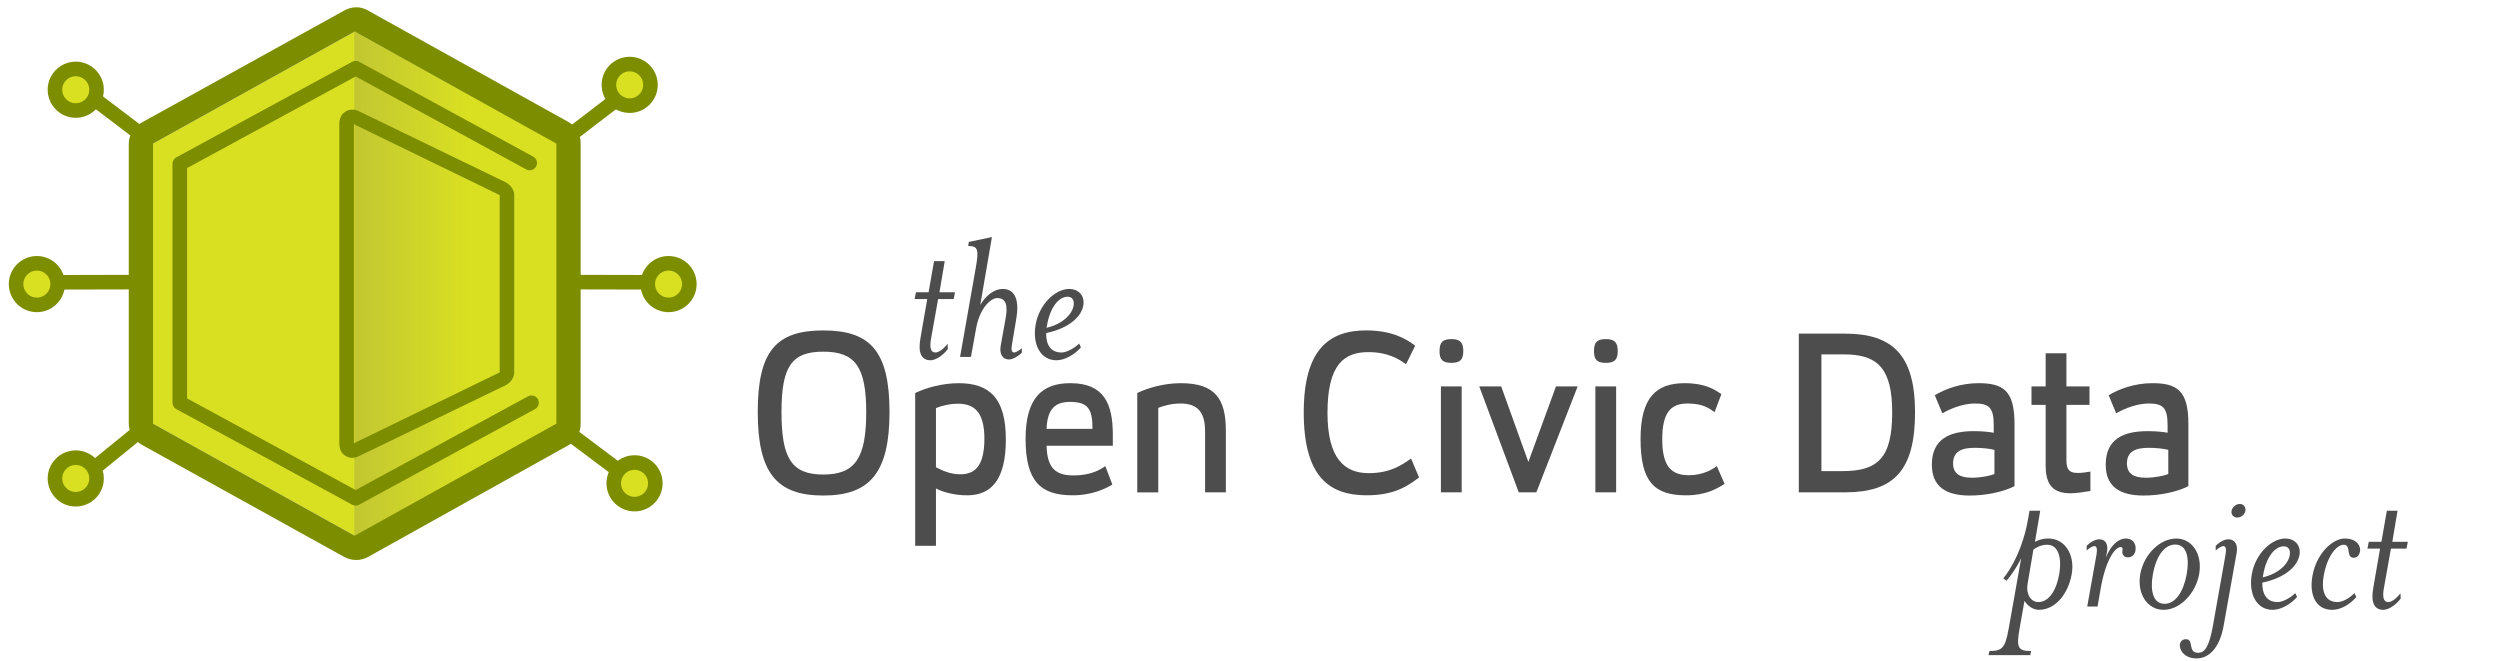 <?xml version="1.0" encoding="utf-8"?>
<!-- Generator: Adobe Illustrator 16.2.1, SVG Export Plug-In . SVG Version: 6.00 Build 0)  -->
<!DOCTYPE svg PUBLIC "-//W3C//DTD SVG 1.1//EN" "http://www.w3.org/Graphics/SVG/1.1/DTD/svg11.dtd">
<svg version="1.1" id="Layer_1" xmlns="http://www.w3.org/2000/svg" xmlns:xlink="http://www.w3.org/1999/xlink" x="0px" y="0px"
	 width="514.5px" height="136px" viewBox="29.5 30.5 514.5 136" enable-background="new 29.5 30.5 514.5 136" xml:space="preserve">
<g>
	<g>
		<polygon fill="#D9E021" points="144,117.689 102.5,140.744 61,117.689 61,60.055 102.5,37 144,60.055 		"/>
	</g>
	<g>
		
			<linearGradient id="SVGID_1_" gradientUnits="userSpaceOnUse" x1="294.417" y1="498.144" x2="336.417" y2="498.144" gradientTransform="matrix(1 0 0 1 -192 -409)">
			<stop  offset="0" style="stop-color:#C2C732"/>
			<stop  offset="0.555" style="stop-color:#D9E021"/>
		</linearGradient>
		<polygon fill="url(#SVGID_1_)" points="144.417,118.124 102.417,141.311 102.417,36.977 144.417,60.162 		"/>
	</g>
	<g>
		<path fill="#7D8D00" d="M102.5,37L144,60.055v57.634l-41.5,23.056L61,117.689V60.055L102.5,37 M102.839,32
			c-0.836,0-1.672,0.209-2.427,0.628L58.727,55.683C57.139,56.564,56,58.238,56,60.055v57.634c0,1.815,1.139,3.49,2.727,4.373
			l41.609,23.055c0.755,0.419,1.629,0.628,2.465,0.628c0.836,0,1.691-0.209,2.446-0.628l41.356-23.055
			c1.588-0.883,2.397-2.558,2.397-4.373V60.055c0-1.816-0.8-3.49-2.388-4.372l-41.439-23.055C104.418,32.209,103.675,32,102.839,32
			L102.839,32z"/>
	</g>
	<g>
		<path fill="#7D8D00" d="M102.333,56.06l30,14.593v36.48l-30,14.594V56.333 M101.895,53.06c-0.554,0-0.888,0.153-1.373,0.457
			c-0.876,0.548-1.189,1.509-1.189,2.543v65.667c0,1.032,0.313,1.994,1.189,2.543c0.484,0.305,0.928,0.457,1.482,0.457
			c0.447,0,0.841-0.101,1.256-0.303l30.218-14.593c1.033-0.501,1.854-1.55,1.854-2.698v-36.48c0-1.148-0.849-2.197-1.882-2.698
			l-30.149-14.593C102.887,53.159,102.342,53.06,101.895,53.06L101.895,53.06z"/>
	</g>
	
		<polyline fill="none" stroke="#7D8D00" stroke-width="3" stroke-linecap="round" stroke-linejoin="round" stroke-miterlimit="10" points="
		138.889,113.379 102.694,133.051 66.5,113.379 66.5,64.201 102.694,44.529 138.517,64.049 	"/>
	
		<line fill="none" stroke="#7D8D00" stroke-width="3" stroke-linecap="round" stroke-linejoin="round" stroke-miterlimit="10" x1="145.727" y1="59.168" x2="157.346" y2="50.269"/>
	<g>
		
			<line fill="none" stroke="#7D8D00" stroke-width="3" stroke-linecap="round" stroke-linejoin="round" stroke-miterlimit="10" x1="59.625" y1="59" x2="48.619" y2="50.644"/>
	</g>
	
		<line fill="none" stroke="#7D8D00" stroke-width="3" stroke-linecap="round" stroke-linejoin="round" stroke-miterlimit="10" x1="145.375" y1="118.75" x2="156.471" y2="127.068"/>
	<g>
		
			<line fill="none" stroke="#7D8D00" stroke-width="3" stroke-linecap="round" stroke-linejoin="round" stroke-miterlimit="10" x1="59" y1="118.625" x2="48.619" y2="127.068"/>
	</g>
	<g>
		
			<line fill="none" stroke="#7D8D00" stroke-width="3" stroke-linecap="round" stroke-linejoin="round" stroke-miterlimit="10" x1="58.927" y1="88.556" x2="42.274" y2="88.594"/>
		
			<path fill="#D9E021" stroke="#7D8D00" stroke-width="3" stroke-linecap="round" stroke-linejoin="round" stroke-miterlimit="10" d="
			M33.687,86.376c1.43-1.883,4.117-2.243,5.994-0.815c1.878,1.433,2.242,4.117,0.811,5.996c-1.432,1.881-4.117,2.242-5.996,0.813
			C32.619,90.934,32.254,88.253,33.687,86.376z"/>
		
			<path fill="#D9E021" stroke="#7D8D00" stroke-width="3" stroke-linecap="round" stroke-linejoin="round" stroke-miterlimit="10" d="
			M41.687,46.376c1.43-1.883,4.117-2.243,5.994-0.815c1.878,1.433,2.242,4.117,0.811,5.996c-1.432,1.881-4.117,2.242-5.996,0.813
			C40.619,50.934,40.254,48.253,41.687,46.376z"/>
		
			<path fill="#D9E021" stroke="#7D8D00" stroke-width="3" stroke-linecap="round" stroke-linejoin="round" stroke-miterlimit="10" d="
			M155.687,45.376c1.43-1.883,4.117-2.243,5.994-0.815c1.878,1.433,2.242,4.117,0.811,5.996c-1.432,1.881-4.117,2.242-5.996,0.813
			C154.619,49.934,154.254,47.253,155.687,45.376z"/>
		
			<path fill="#D9E021" stroke="#7D8D00" stroke-width="3" stroke-linecap="round" stroke-linejoin="round" stroke-miterlimit="10" d="
			M163.687,86.376c1.43-1.883,4.117-2.243,5.994-0.815c1.878,1.433,2.242,4.117,0.811,5.996c-1.432,1.881-4.117,2.242-5.996,0.813
			C162.619,90.934,162.254,88.253,163.687,86.376z"/>
		
			<path fill="#D9E021" stroke="#7D8D00" stroke-width="3" stroke-linecap="round" stroke-linejoin="round" stroke-miterlimit="10" d="
			M156.687,127.376c1.43-1.883,4.117-2.243,5.994-0.815c1.878,1.435,2.242,4.117,0.811,5.996c-1.432,1.881-4.117,2.242-5.996,0.813
			C155.619,131.934,155.254,129.253,156.687,127.376z"/>
		
			<path fill="#D9E021" stroke="#7D8D00" stroke-width="3" stroke-linecap="round" stroke-linejoin="round" stroke-miterlimit="10" d="
			M41.687,126.376c1.43-1.883,4.117-2.243,5.994-0.815c1.878,1.435,2.242,4.117,0.811,5.996c-1.432,1.881-4.117,2.242-5.996,0.813
			C40.619,130.934,40.254,128.253,41.687,126.376z"/>
	</g>
	<g>
		
			<line fill="none" stroke="#7D8D00" stroke-width="3" stroke-linecap="round" stroke-linejoin="round" stroke-miterlimit="10" x1="146.137" y1="88.556" x2="162.79" y2="88.594"/>
	</g>
	<g>
		<path fill="#4D4D4D" d="M221.123,100.123c-0.36,1.92-0.08,2.92,0.88,2.92c0.52,0,1.4-0.398,2.52-1.8l0.04,1.08
			c-1.16,1.56-2.679,2.319-3.559,2.319c-1.8,0-2.64-1.399-2.08-4.521l1.399-8.078h-2.6l0.28-1.399h2.6l1.12-6.399h2.2l-1.08,6.399
			h3.2l-0.28,1.399h-3.2L221.123,100.123z"/>
		<path fill="#4D4D4D" d="M228.761,81.127l0.12-0.84l4.759-1l-2.399,13.958c1.16-1.96,2.879-3.28,4.599-3.28
			c2.72,0,3.399,2.56,2.84,5.959l-0.92,5.479c-0.16,0.92-0.12,1.64,0.44,1.64c0.44,0,1.28-0.6,1.6-0.88v0.92
			c-0.8,0.8-1.919,1.399-2.64,1.399c-1.4,0-2-1.199-1.72-2.799l1-5.562c0.48-2.6,0.2-4.279-1.72-4.279c-1.28,0-3.56,2-4.319,6.159
			l-1.08,5.959h-2.24l3.199-18.157C231.001,81.807,230.761,81.127,228.761,81.127z"/>
		<path fill="#4D4D4D" d="M247.957,103.043c1,0,2.56-0.8,3.639-1.84l0.36,0.8c-1.32,1.479-3.32,2.64-5.04,2.64
			c-3.319,0-4.999-3.317-4.279-7.356c0.76-4.239,4.08-7.319,6.879-7.319c2.12,0,3.28,1.561,2.919,3.439
			c-0.36,2.08-2.679,4.6-7.639,5.64C244.757,101.483,245.757,103.043,247.957,103.043z M250.437,93.444
			c0.2-1.039-0.2-1.879-1.2-1.879c-1.84,0-3.6,2.159-4.239,5.759c-0.04,0.24-0.08,0.439-0.12,0.64
			C248.397,97.124,250.157,95.044,250.437,93.444z"/>
	</g>
	<g>
		<path fill="#4D4D4D" d="M447.174,135.607h2.2l-1.08,6.398c1-0.479,1.68-0.681,2.76-0.681c3.359,0,5.521,3.278,4.801,7.317
			c-0.682,4.039-3.359,7.358-6.721,7.358c-1.239,0-2.357-0.8-2.999-1.84l-1,5.68c-0.72,3.999-0.318,4.64,2.359,4.64l-0.16,0.84
			h-8.599l0.2-0.84c2.64,0,3.238-0.641,3.959-4.64l2.56-14.438c-0.88,1.762-1.879,3.279-3,4.601l-0.68-0.479
			c1.68-1.961,4.079-6.358,5.079-12.078L447.174,135.607z M450.814,142.607c-1.28,0-2.24,0.56-2.842,1l-1.198,7.078
			c-0.36,2.16,0.72,3.719,2.198,3.719c2.28,0,3.761-2.56,4.319-5.758C453.851,145.447,453.173,142.607,450.814,142.607z"/>
		<path fill="#4D4D4D" d="M466.97,141.327c1.8,0,2.2,1.479,2,2.521c-0.08,0.521-0.52,1.359-1.6,1.359c-0.72,0-1.2-0.6-1.08-1.28
			c0.08-0.56,0.04-0.84-0.36-0.84c-1.16,0-3.08,2.681-4.079,8.358l-0.68,3.88h-2.12l1.92-10.759c0.16-0.959,0.08-1.681-0.438-1.681
			c-0.48,0-1.32,0.601-1.602,0.921v-0.959c0.762-0.802,1.839-1.361,2.602-1.361c1.397,0,1.879,1.16,1.56,2.761l-0.2,1
			C463.891,142.729,465.45,141.327,466.97,141.327z"/>
		<path fill="#4D4D4D" d="M474.768,156.005c-3.357,0-5.519-3.319-4.799-7.358c0.722-4.039,4.04-7.317,7.399-7.317
			c3.317,0,5.438,3.278,4.719,7.317S478.087,156.005,474.768,156.005z M477.167,142.566c-2.4,0-4,2.721-4.6,6.08
			c-0.602,3.357,0,6.119,2.398,6.119c2.399,0,3.959-2.762,4.561-6.119C480.126,145.287,479.527,142.566,477.167,142.566z"/>
		<path fill="#4D4D4D" d="M481.526,166.003c-2.479,0-3.602-1.759-3.399-2.959c0.12-0.56,0.562-1,1.24-1c1.72,0,0.28,2.8,2.52,2.8
			c1.28,0,2.24-1.08,3.04-5.6l2.602-14.678c0.16-0.959,0.08-1.68-0.44-1.68c-0.479,0-1.32,0.6-1.6,0.92v-0.959
			c0.76-0.802,1.839-1.361,2.6-1.361c1.399,0,2,1.16,1.719,2.761l-2.679,14.997C486.285,164.004,484.005,166.003,481.526,166.003z
			 M489.924,137.008c-0.76,0-1.32-0.6-1.16-1.398c0.12-0.76,0.92-1.398,1.682-1.398c0.76,0,1.278,0.641,1.158,1.398
			C491.484,136.408,490.724,137.008,489.924,137.008z"/>
		<path fill="#4D4D4D" d="M498.242,154.404c1,0,2.56-0.799,3.639-1.84l0.36,0.801c-1.32,1.48-3.32,2.64-5.04,2.64
			c-3.319,0-4.999-3.319-4.279-7.358c0.76-4.237,4.08-7.317,6.879-7.317c2.12,0,3.28,1.562,2.919,3.438
			c-0.358,2.08-2.679,4.601-7.639,5.641C495.042,152.846,496.042,154.404,498.242,154.404z M500.722,144.807
			c0.2-1.039-0.2-1.879-1.2-1.879c-1.84,0-3.6,2.159-4.237,5.76c-0.04,0.238-0.08,0.438-0.12,0.641
			C498.682,148.486,500.442,146.406,500.722,144.807z"/>
		<path fill="#4D4D4D" d="M509.439,156.005c-3.279,0-4.761-2.999-4.039-6.999c0.84-4.719,4.237-7.679,6.639-7.679
			c2.64,0,3.319,1.68,3.16,2.64c-0.12,0.641-0.48,1.32-1.32,1.32c-1.64,0-0.439-2.68-2.04-2.68c-1.359,0-3.359,2.119-4.119,6.396
			c-0.56,3.24,0.32,5.398,2.8,5.398c0.959,0,2.319-0.6,3.521-1.84l0.4,0.801C512.999,155.005,511.159,156.005,509.439,156.005z"/>
		<path fill="#4D4D4D" d="M520.117,151.486c-0.36,1.918-0.08,2.918,0.88,2.918c0.52,0,1.4-0.398,2.52-1.799l0.04,1.08
			c-1.158,1.56-2.679,2.317-3.559,2.317c-1.8,0-2.64-1.397-2.08-4.521l1.399-8.078h-2.602l0.28-1.398h2.6l1.12-6.398h2.2
			l-1.08,6.398h3.2l-0.28,1.398h-3.2L520.117,151.486z"/>
	</g>
	<g>
		<path fill="#4D4D4D" d="M212.561,115.279c0,12.455-3.995,17.201-13.629,17.201c-9.682,0-13.488-4.746-13.488-17.201
			c0-12.547,3.807-16.777,13.488-16.777C208.566,98.502,212.561,102.732,212.561,115.279z M190.332,115.327
			c0,9.493,2.068,12.83,8.601,12.83c6.533,0,8.835-3.337,8.835-12.83c0-9.399-2.303-12.454-8.835-12.454
			C192.401,102.873,190.332,105.928,190.332,115.327z"/>
		<path fill="#4D4D4D" d="M236.503,120.92c0,8.412-3.055,11.516-7.99,11.516c-2.772,0-5.169-0.752-6.392-1.41v11.795h-4.276v-31.438
			c2.303-1.128,5.733-2.021,8.929-2.021C233.167,109.357,236.503,112.461,236.503,120.92z M222.122,114.48v12.172
			c1.41,0.752,3.008,1.457,5.029,1.457c3.008,0,4.935-1.738,4.935-7.33c0-5.5-2.115-7.191-5.405-7.191
			C224.848,113.588,223.297,114.012,222.122,114.48z"/>
		<path fill="#4D4D4D" d="M258.519,119.98v2.256H244.89c0.094,4.84,2.115,6.109,5.545,6.109c3.619,0,5.687-1.271,6.533-1.929
			l1.457,3.808c-1.41,0.846-4.136,2.209-8.177,2.209c-6.58,0-9.682-2.867-9.682-11.607c0-8.46,3.431-11.469,9.211-11.469
			C256.686,109.357,258.519,113.541,258.519,119.98z M244.889,118.758h9.446c0-3.994-0.846-5.545-4.605-5.545
			C246.675,113.213,245.03,114.622,244.889,118.758z"/>
		<path fill="#4D4D4D" d="M281.782,119.182v12.644h-4.276v-12.55c0-3.899-1.504-5.732-5.029-5.732c-2.115,0-3.572,0.52-4.606,0.895
			v17.39h-4.323V111.38c2.115-1.034,5.499-2.021,8.929-2.021C279.621,109.357,281.782,112.602,281.782,119.182z"/>
		<path fill="#4D4D4D" d="M320.744,101.65l-1.881,3.808c-1.456-1.034-3.666-2.491-7.754-2.491c-4.936,0-8.412,2.444-8.412,12.502
			c0,9.446,3.525,12.406,8.506,12.406c4.418,0,6.814-1.691,8.695-3.008l1.645,3.9c-2.396,1.787-5.076,3.666-10.809,3.666
			c-7.661,0-12.924-3.809-12.924-17.062c0-12.877,5.17-16.872,12.83-16.872C315.902,98.502,318.864,100.194,320.744,101.65z"/>
		<path fill="#4D4D4D" d="M330.645,102.779c0,1.738-0.658,2.396-2.443,2.396c-1.833,0-2.444-0.657-2.444-2.396
			c0-1.833,0.611-2.491,2.444-2.491C329.986,100.288,330.645,100.946,330.645,102.779z M330.314,131.823h-4.276v-21.808h4.276
			V131.823z"/>
		<path fill="#4D4D4D" d="M345.678,131.823h-3.619l-8.129-21.808h4.512l5.593,15.557l5.688-15.557h4.463L345.678,131.823z"/>
		<path fill="#4D4D4D" d="M362.43,102.779c0,1.738-0.658,2.396-2.445,2.396c-1.832,0-2.442-0.657-2.442-2.396
			c0-1.833,0.61-2.491,2.442-2.491C361.771,100.288,362.43,100.946,362.43,102.779z M362.1,131.823h-4.274v-21.808h4.274V131.823z"
			/>
		<path fill="#4D4D4D" d="M383.761,111.614l-1.409,3.713c-0.939-0.705-2.351-1.786-5.5-1.786c-3.289,0-5.264,1.551-5.264,7.379
			c0,5.78,2.021,7.379,5.545,7.379c2.773,0,4.794-1.176,5.688-1.88l1.599,3.665c-1.646,1.034-3.899,2.352-7.94,2.352
			c-6.58,0-9.354-2.819-9.354-11.607c0-8.555,3.243-11.469,9.069-11.469C380.518,109.357,382.352,110.675,383.761,111.614z"/>
		<path fill="#4D4D4D" d="M423.615,115.374c0,11.938-4.371,16.449-14.381,16.449h-9.541V99.16h9.491
			C419.057,99.16,423.615,103.625,423.615,115.374z M404.347,103.438v24.017h4.323c7.191,0,10.246-2.585,10.246-12.078
			c0-8.931-2.914-11.938-9.775-11.938H404.347z"/>
		<path fill="#4D4D4D" d="M444.089,117.725v12.83c-2.444,1.223-5.922,1.928-9.212,1.928c-4.84,0-7.801-1.787-7.801-6.346
			c0-5.311,3.666-6.908,8.646-6.908c1.929,0,3.29,0.188,4.089,0.328v-1.551c0-3.617-0.985-4.465-3.854-4.465
			c-2.256,0-4.793,0.895-6.721,2.021l-1.553-3.713c2.021-1.271,5.358-2.492,8.979-2.492
			C441.739,109.357,444.089,110.861,444.089,117.725z M431.446,125.854c0,2.115,1.361,2.961,3.854,2.961
			c1.976,0,3.809-0.422,4.653-0.752v-4.979c-0.846-0.233-2.444-0.423-4.042-0.423C433.279,122.659,431.446,123.363,431.446,125.854z
			"/>
		<path fill="#4D4D4D" d="M454.772,110.018h4.745v3.808h-4.745v11.421c0,1.927,0.609,2.584,2.35,2.584
			c0.705,0,1.598-0.096,2.585-0.281v3.994c-1.504,0.234-2.867,0.473-4.089,0.473c-3.431,0-5.123-1.554-5.123-5.688v-12.501h-2.914
			v-3.807h2.914v-6.814h4.277V110.018L454.772,110.018z"/>
		<path fill="#4D4D4D" d="M479.869,117.725v12.83c-2.444,1.223-5.922,1.928-9.212,1.928c-4.84,0-7.801-1.787-7.801-6.346
			c0-5.311,3.665-6.908,8.646-6.908c1.927,0,3.29,0.188,4.089,0.328v-1.551c0-3.617-0.985-4.465-3.854-4.465
			c-2.257,0-4.793,0.895-6.723,2.021l-1.551-3.713c2.021-1.271,5.358-2.492,8.979-2.492
			C477.519,109.357,479.869,110.861,479.869,117.725z M467.227,125.854c0,2.115,1.363,2.961,3.854,2.961
			c1.974,0,3.807-0.422,4.653-0.752v-4.979c-0.848-0.233-2.444-0.423-4.042-0.423C469.06,122.659,467.227,123.363,467.227,125.854z"
			/>
	</g>
</g>
</svg>
